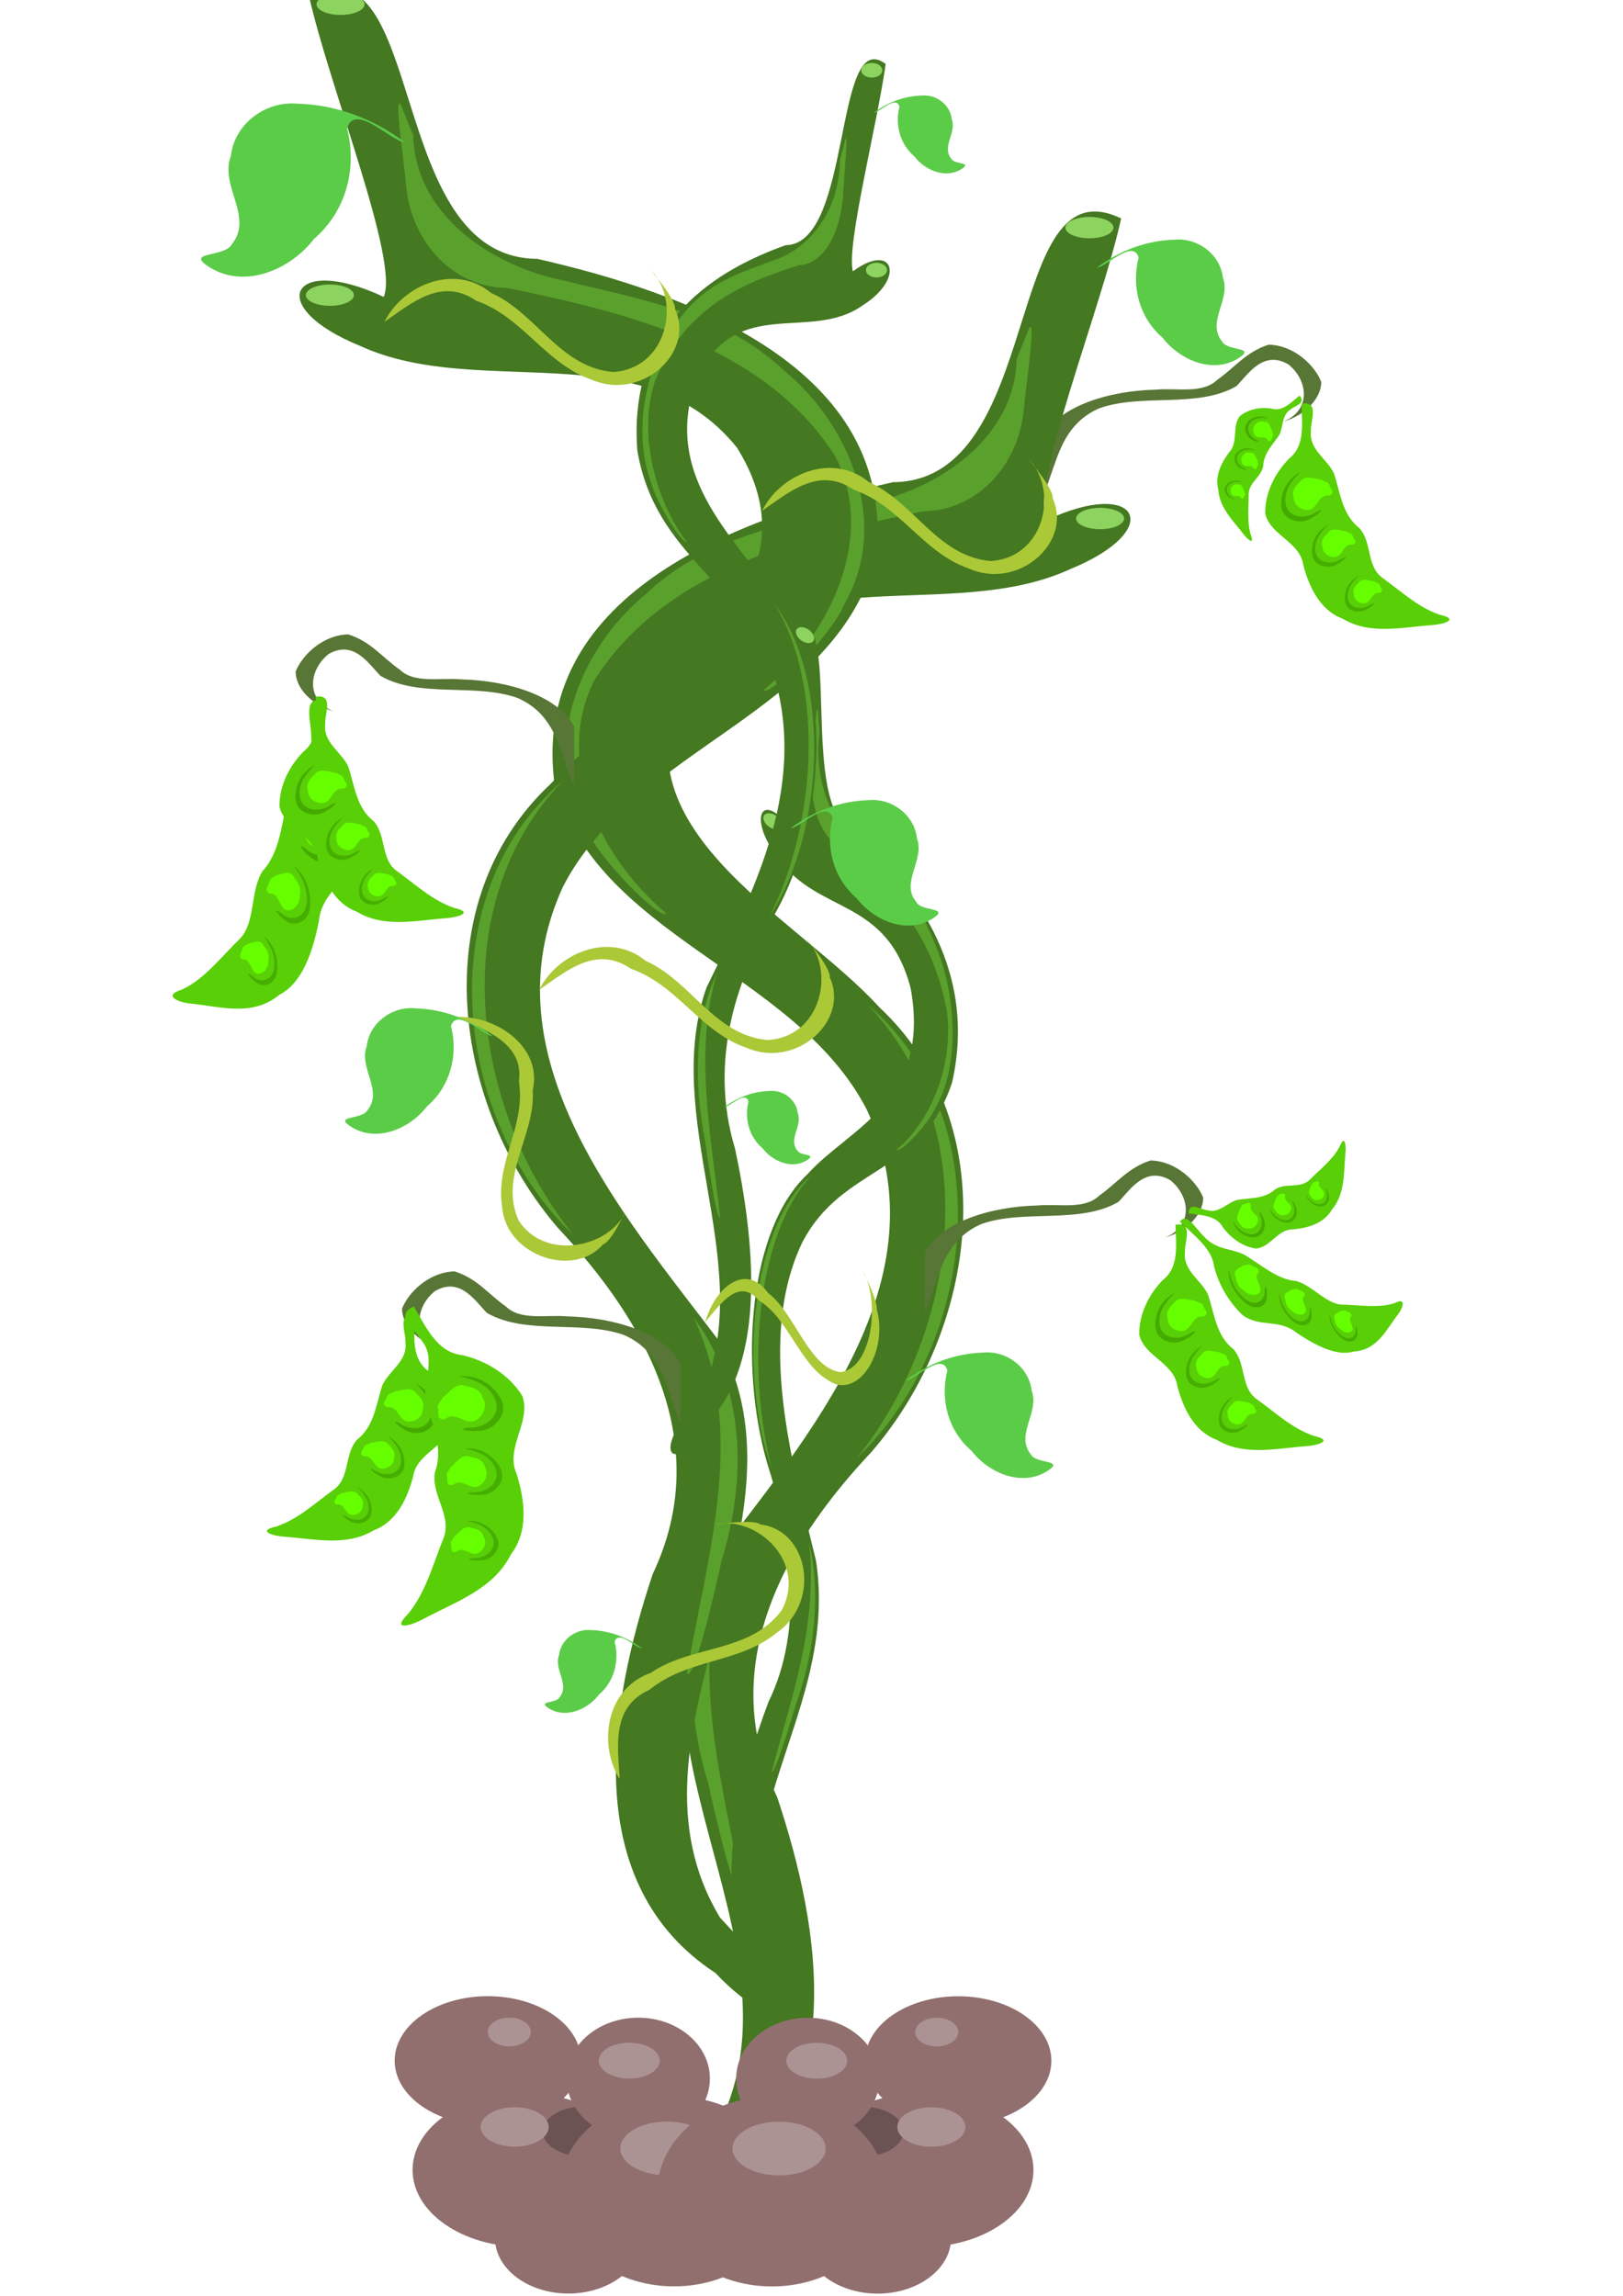 <?xml version="1.0" encoding="UTF-8" standalone="no"?>
<!-- Created with Inkscape (http://www.inkscape.org/) -->

<svg
   xmlns:dc="http://purl.org/dc/elements/1.1/"
   xmlns:cc="http://creativecommons.org/ns#"
   xmlns:rdf="http://www.w3.org/1999/02/22-rdf-syntax-ns#"
   xmlns:svg="http://www.w3.org/2000/svg"
   xmlns="http://www.w3.org/2000/svg"
   xmlns:sodipodi="http://sodipodi.sourceforge.net/DTD/sodipodi-0.dtd"
   xmlns:inkscape="http://www.inkscape.org/namespaces/inkscape"
   width="210mm"
   height="297mm"
   viewBox="0 0 210 297"
   version="1.1"
   id="svg21765"
   inkscape:version="0.92.2 (5c3e80d, 2017-08-06)"
   sodipodi:docname="f4.svg">
  <defs
     id="defs21759" />
  <sodipodi:namedview
     id="base"
     pagecolor="#ffffff"
     bordercolor="#666666"
     borderopacity="1.0"
     inkscape:pageopacity="0.0"
     inkscape:pageshadow="2"
     inkscape:zoom="0.49497475"
     inkscape:cx="493.75665"
     inkscape:cy="768.19666"
     inkscape:document-units="mm"
     inkscape:current-layer="layer1"
     showgrid="false"
     inkscape:window-width="1920"
     inkscape:window-height="1017"
     inkscape:window-x="-8"
     inkscape:window-y="97"
     inkscape:window-maximized="1" />
  <g
     inkscape:label="Vrstva 1"
     inkscape:groupmode="layer"
     id="layer1">
    <g
       id="g41921"
       transform="matrix(1.339,0,0,1.339,1389.552,-714.73)">
      <g
         id="g68242-5"
         transform="matrix(0.202,0,0,0.202,-1351.718,-27.671)">
        <path
           style="fill:#587635;fill-opacity:1;stroke:none"
           d="m 2053.112,3016.844 c 0,-9.497 0,-18.995 0,-28.492 7.937,-14.916 32.052,-21.995 53.856,-22.519 10.288,-0.958 22.596,2.155 29.662,-4.745 8.124,-5.604 13.636,-13.343 24.54,-16.785 12.362,0.309 22.12,10.061 25.166,17.803 0.01,7.875 -7.597,15.871 -18.172,19.057 13.712,-5.672 11.734,-19.975 2.449,-27.417 -12.103,-7.079 -19.378,4.843 -24.847,10.387 -18.592,10.811 -45.179,3.309 -65.638,10.603 -15.778,6.947 -19.197,20.753 -23.315,32.328 -1.104,3.281 -2.247,6.56 -3.701,9.779 z"
           id="path67050-3-4-8-9-6"
           inkscape:connector-curvature="0" />
        <g
           id="g66486-4-0-0-2-5"
           transform="matrix(3.281,0,0,3.281,-4581.418,1904.119)">
          <g
             id="g66308-9-9-5-4-9">
            <g
               id="g66209-3-3-6-1-0">
              <path
                 inkscape:connector-curvature="0"
                 id="path66151-9-0-9-4-7"
                 d="m 1973.568,578.908 c 16.177,-26.799 -14.768,-56.911 0.322,-84.303 13.97,-18.438 33.927,-41.268 22.594,-65.984 -10.417,-20.341 -39.691,-25.277 -45.632,-48.058 -3.182,-27.714 27.73,-38.535 49.391,-43.481 22.283,-0.12 15.935,-46.858 33.292,-38.445 -2.897,13.139 -13.2,38.625 -10.922,43.998 13.474,-6.353 17.595,1.383 3.444,7.139 -17.404,7.994 -41.356,-2.163 -54.974,14.87 -13.707,22.101 14.817,35.376 27.177,48.96 18.495,17.297 14.341,46.932 -1.112,64.824 -12.938,13.71 -22.747,31.448 -13.746,50.398 6.396,19.2 10.744,45.107 -9.166,58.148 -10.07,10.781 -19.029,7.499 -5.415,-3.15 l 2.418,-2.416 z"
                 style="fill:#447821;stroke:none" />
              <ellipse
                 transform="matrix(0.857,0,0,1,288.719,-1.167)"
                 id="path66156-8-2-9-9-8"
                 style="fill:#8dd35f;fill-opacity:1;stroke:none"
                 cx="2030.561"
                 cy="301.138"
                 rx="4.085"
                 ry="1.556" />
              <ellipse
                 transform="matrix(0.857,0,0,1,290.275,41.238)"
                 id="path66156-0-79-9-2-5-8"
                 style="fill:#8dd35f;fill-opacity:1;stroke:none"
                 cx="2030.561"
                 cy="301.138"
                 rx="4.085"
                 ry="1.556" />
              <path
                 inkscape:connector-curvature="0"
                 id="path66176-0-8-2-2-0"
                 d="m 2018.306,319.034 c -0.242,11.606 -11.293,18.973 -21.644,21.153 -11.383,2.765 -23.667,4.816 -32.49,13.249 -9.635,7.922 -15.427,22.398 -8.73,33.971 1.748,4.405 10.722,13.435 11.807,12.566 -9.469,-7.919 -16.584,-22.059 -10.51,-34.033 10.278,-16.185 30.308,-20.992 47.885,-24.607 8.482,-0.143 14.303,-7.404 14.778,-15.505 0.268,-2.889 1.797,-13.141 0.674,-11.132 -0.589,1.446 -1.136,2.91 -1.77,4.337 z"
                 style="fill:#5aa02c;fill-opacity:1;stroke:none" />
              <path
                 inkscape:connector-curvature="0"
                 id="path66187-8-1-3-7-3"
                 d="m 1996.521,413.18 c 19.578,16.716 16.029,49.462 -1.609,66.249 14.815,-18.339 19,-48.053 1.609,-66.249 z"
                 style="fill:#5aa02c;fill-opacity:1;stroke:none" />
              <path
                 inkscape:connector-curvature="0"
                 id="path66198-4-5-1-4-3"
                 d="m 1977.458,491.376 c -7.625,10.132 -7.768,23.73 -4.122,35.404 0.997,4.598 3.975,17.519 5.069,16.538 -2.876,-17.153 -8.907,-35.175 -0.947,-51.942 z"
                 style="fill:#5aa02c;fill-opacity:1;stroke:none" />
            </g>
            <g
               transform="matrix(-1,0,0,1,3948.632,-32.562)"
               id="g66209-2-80-4-4-8-4">
              <path
                 inkscape:connector-curvature="0"
                 id="path66151-4-3-4-7-9-3"
                 d="m 1973.568,578.908 c 16.177,-26.799 -14.768,-56.911 0.322,-84.303 13.97,-18.438 33.927,-41.268 22.594,-65.984 -10.417,-20.341 -39.691,-25.277 -45.632,-48.058 -3.182,-27.714 27.73,-38.535 49.391,-43.481 22.283,-0.12 15.935,-46.858 33.292,-38.445 -2.897,13.139 -13.2,38.625 -10.922,43.998 13.474,-6.353 17.595,1.383 3.444,7.139 -17.404,7.994 -41.356,-2.163 -54.974,14.87 -13.707,22.101 14.817,35.376 27.177,48.96 18.495,17.297 14.341,46.932 -1.112,64.824 -12.938,13.71 -22.747,31.448 -13.746,50.398 6.396,19.2 10.744,45.107 -9.166,58.148 -10.07,10.781 -19.029,7.499 -5.415,-3.15 l 2.418,-2.416 z"
                 style="fill:#447821;stroke:none" />
              <ellipse
                 transform="matrix(0.857,0,0,1,288.719,-1.167)"
                 id="path66156-7-8-2-1-1-4"
                 style="fill:#8dd35f;fill-opacity:1;stroke:none"
                 cx="2030.561"
                 cy="301.138"
                 rx="4.085"
                 ry="1.556" />
              <ellipse
                 transform="matrix(0.857,0,0,1,290.275,41.238)"
                 id="path66156-0-7-99-5-3-4-6"
                 style="fill:#8dd35f;fill-opacity:1;stroke:none"
                 cx="2030.561"
                 cy="301.138"
                 rx="4.085"
                 ry="1.556" />
              <path
                 inkscape:connector-curvature="0"
                 id="path66176-7-7-4-8-1-4"
                 d="m 2018.306,319.034 c -0.242,11.606 -11.293,18.973 -21.644,21.153 -11.383,2.765 -23.667,4.816 -32.49,13.249 -9.635,7.922 -15.427,22.398 -8.73,33.971 1.748,4.405 10.722,13.435 11.807,12.566 -9.469,-7.919 -16.584,-22.059 -10.51,-34.033 10.278,-16.185 30.308,-20.992 47.885,-24.607 8.482,-0.143 14.303,-7.404 14.778,-15.505 0.268,-2.889 1.797,-13.141 0.674,-11.132 -0.589,1.446 -1.136,2.91 -1.77,4.337 z"
                 style="fill:#5aa02c;fill-opacity:1;stroke:none" />
              <path
                 inkscape:connector-curvature="0"
                 id="path66187-6-01-8-7-1-2"
                 d="m 1996.521,413.18 c 19.578,16.716 16.029,49.462 -1.609,66.249 14.815,-18.339 19,-48.053 1.609,-66.249 z"
                 style="fill:#5aa02c;fill-opacity:1;stroke:none" />
              <path
                 inkscape:connector-curvature="0"
                 id="path66198-6-68-1-6-8-0"
                 d="m 1977.458,491.376 c -7.625,10.132 -7.768,23.73 -4.122,35.404 0.997,4.598 3.975,17.519 5.069,16.538 -2.876,-17.153 -8.907,-35.175 -0.947,-51.942 z"
                 style="fill:#5aa02c;fill-opacity:1;stroke:none" />
            </g>
            <g
               transform="matrix(-0.376,-0.168,-0.098,0.646,2779.71,506.45)"
               id="g66209-2-8-8-5-3-0-2">
              <path
                 inkscape:connector-curvature="0"
                 id="path66151-4-0-1-2-0-3-3"
                 d="m 1973.568,578.908 c 16.177,-26.799 -14.768,-56.911 0.322,-84.303 13.97,-18.438 33.927,-41.268 22.594,-65.984 -10.417,-20.341 -39.691,-25.277 -45.632,-48.058 -3.182,-27.714 27.73,-38.535 49.391,-43.481 22.283,-0.12 15.935,-46.858 33.292,-38.445 -2.897,13.139 -13.2,38.625 -10.922,43.998 13.474,-6.353 17.595,1.383 3.444,7.139 -17.404,7.994 -41.356,-2.163 -54.974,14.87 -13.707,22.101 14.817,35.376 27.177,48.96 18.495,17.297 14.341,46.932 -1.112,64.824 -12.938,13.71 -22.747,31.448 -13.746,50.398 6.396,19.2 10.744,45.107 -9.166,58.148 -10.07,10.781 -19.029,7.499 -5.415,-3.15 l 2.418,-2.416 z"
                 style="fill:#447821;stroke:none" />
              <ellipse
                 transform="matrix(0.857,0,0,1,288.719,-1.167)"
                 id="path66156-7-0-6-5-5-1-6"
                 style="fill:#8dd35f;fill-opacity:1;stroke:none"
                 cx="2030.561"
                 cy="301.138"
                 rx="4.085"
                 ry="1.556" />
              <ellipse
                 transform="matrix(0.857,0,0,1,290.275,41.238)"
                 id="path66156-0-7-0-6-5-0-6-6"
                 style="fill:#8dd35f;fill-opacity:1;stroke:none"
                 cx="2030.561"
                 cy="301.138"
                 rx="4.085"
                 ry="1.556" />
              <path
                 inkscape:connector-curvature="0"
                 id="path66176-7-8-7-8-5-0-3"
                 d="m 2018.306,319.034 c -0.242,11.606 -11.293,18.973 -21.644,21.153 -11.383,2.765 -23.667,4.816 -32.49,13.249 -9.635,7.922 -15.427,22.398 -8.73,33.971 1.748,4.405 10.722,13.435 11.807,12.566 -9.469,-7.919 -16.584,-22.059 -10.51,-34.033 10.278,-16.185 30.308,-20.992 47.885,-24.607 8.482,-0.143 14.303,-7.404 14.778,-15.505 0.268,-2.889 1.797,-13.141 0.674,-11.132 -0.589,1.446 -1.136,2.91 -1.77,4.337 z"
                 style="fill:#5aa02c;fill-opacity:1;stroke:none" />
              <path
                 inkscape:connector-curvature="0"
                 id="path66187-6-0-5-7-0-3-8"
                 d="m 1996.521,413.18 c 19.578,16.716 16.029,49.462 -1.609,66.249 14.815,-18.339 19,-48.053 1.609,-66.249 z"
                 style="fill:#5aa02c;fill-opacity:1;stroke:none" />
              <path
                 inkscape:connector-curvature="0"
                 id="path66198-6-6-5-0-5-3-1"
                 d="m 1977.458,491.376 c -7.625,10.132 -7.768,23.73 -4.122,35.404 0.997,4.598 3.975,17.519 5.069,16.538 -2.876,-17.153 -8.907,-35.175 -0.947,-51.942 z"
                 style="fill:#5aa02c;fill-opacity:1;stroke:none" />
            </g>
            <g
               transform="matrix(0.438,0,0,0.687,1108.515,70.956)"
               id="g66209-2-87-3-5-8-0-2">
              <path
                 inkscape:connector-curvature="0"
                 id="path66151-4-8-5-1-3-9-8"
                 d="m 1973.568,578.908 c 16.177,-26.799 -14.768,-56.911 0.322,-84.303 13.97,-18.438 33.927,-41.268 22.594,-65.984 -10.417,-20.341 -39.691,-25.277 -45.632,-48.058 -3.182,-27.714 27.73,-38.535 49.391,-43.481 22.283,-0.12 15.935,-46.858 33.292,-38.445 -2.897,13.139 -13.2,38.625 -10.922,43.998 13.474,-6.353 17.595,1.383 3.444,7.139 -17.404,7.994 -41.356,-2.163 -54.974,14.87 -13.707,22.101 14.817,35.376 27.177,48.96 18.495,17.297 14.341,46.932 -1.112,64.824 -12.938,13.71 -22.747,31.448 -13.746,50.398 6.396,19.2 10.744,45.107 -9.166,58.148 -10.07,10.781 -19.029,7.499 -5.415,-3.15 l 2.418,-2.416 z"
                 style="fill:#447821;stroke:none" />
              <ellipse
                 transform="matrix(0.857,0,0,1,288.719,-1.167)"
                 id="path66156-7-5-1-0-7-2-2"
                 style="fill:#8dd35f;fill-opacity:1;stroke:none"
                 cx="2030.561"
                 cy="301.138"
                 rx="4.085"
                 ry="1.556" />
              <ellipse
                 transform="matrix(0.857,0,0,1,290.275,41.238)"
                 id="path66156-0-7-9-7-0-2-9-7"
                 style="fill:#8dd35f;fill-opacity:1;stroke:none"
                 cx="2030.561"
                 cy="301.138"
                 rx="4.085"
                 ry="1.556" />
              <path
                 inkscape:connector-curvature="0"
                 id="path66176-7-2-4-4-4-7-3"
                 d="m 2018.306,319.034 c -0.242,11.606 -11.293,18.973 -21.644,21.153 -11.383,2.765 -23.667,4.816 -32.49,13.249 -9.635,7.922 -15.427,22.398 -8.73,33.971 1.748,4.405 10.722,13.435 11.807,12.566 -9.469,-7.919 -16.584,-22.059 -10.51,-34.033 10.278,-16.185 30.308,-20.992 47.885,-24.607 8.482,-0.143 14.303,-7.404 14.778,-15.505 0.268,-2.889 1.797,-13.141 0.674,-11.132 -0.589,1.446 -1.136,2.91 -1.77,4.337 z"
                 style="fill:#5aa02c;fill-opacity:1;stroke:none" />
              <path
                 inkscape:connector-curvature="0"
                 id="path66187-6-8-4-9-4-0-4"
                 d="m 1996.521,413.18 c 19.578,16.716 16.029,49.462 -1.609,66.249 14.815,-18.339 19,-48.053 1.609,-66.249 z"
                 style="fill:#5aa02c;fill-opacity:1;stroke:none" />
              <path
                 inkscape:connector-curvature="0"
                 id="path66198-6-0-9-5-8-1-4"
                 d="m 1977.458,491.376 c -7.625,10.132 -7.768,23.73 -4.122,35.404 0.997,4.598 3.975,17.519 5.069,16.538 -2.876,-17.153 -8.907,-35.175 -0.947,-51.942 z"
                 style="fill:#5aa02c;fill-opacity:1;stroke:none" />
            </g>
          </g>
          <path
             inkscape:connector-curvature="0"
             id="path66338-4-7-8-6-9"
             d="m 2029.977,305.817 c 3.298,-2.49 7.235,-3.98 11.361,-4.084 3.355,-0.317 6.652,2.129 7.033,5.539 1.202,3.191 -2.452,6.407 -0.103,9.325 0.797,1.449 5.271,0.679 2.16,2.537 -3.697,2.161 -8.429,0.063 -10.847,-3.108 -3.379,-2.897 -4.59,-7.427 -3.496,-11.701 -0.843,-2.751 -4.628,1.354 -6.108,1.492 z"
             style="fill:#5bcc48;fill-opacity:1;stroke:none" />
          <path
             inkscape:connector-curvature="0"
             id="path66338-9-4-1-6-4-9"
             d="m 1997.423,283.252 c 2.047,-1.545 4.491,-2.47 7.051,-2.535 2.082,-0.197 4.129,1.321 4.365,3.438 0.746,1.981 -1.522,3.977 -0.064,5.788 0.495,0.899 3.272,0.421 1.341,1.575 -2.295,1.341 -5.232,0.039 -6.733,-1.929 -2.098,-1.798 -2.849,-4.61 -2.17,-7.263 -0.523,-1.708 -2.872,0.841 -3.791,0.926 z"
             style="fill:#5bcc48;fill-opacity:1;stroke:none" />
          <path
             inkscape:connector-curvature="0"
             id="path66338-1-0-4-3-8-4"
             d="m 1929.094,287.539 c -4.548,-3.434 -9.98,-5.49 -15.67,-5.633 -4.628,-0.438 -9.175,2.936 -9.701,7.64 -1.657,4.402 3.382,8.838 0.143,12.861 -1.1,1.999 -7.27,0.936 -2.979,3.5 5.099,2.98 11.626,0.087 14.962,-4.287 4.661,-3.996 6.332,-10.245 4.822,-16.139 1.163,-3.795 6.383,1.868 8.425,2.058 z"
             style="fill:#5bcc48;fill-opacity:1;stroke:none" />
          <path
             inkscape:connector-curvature="0"
             id="path66338-0-4-0-4-8-1"
             d="m 1985.363,387.517 c 3.298,-2.49 7.235,-3.98 11.361,-4.084 3.355,-0.317 6.652,2.129 7.033,5.539 1.202,3.191 -2.452,6.407 -0.103,9.325 0.797,1.449 5.271,0.679 2.16,2.537 -3.697,2.161 -8.429,0.063 -10.847,-3.108 -3.379,-2.897 -4.59,-7.427 -3.496,-11.701 -0.843,-2.751 -4.628,1.354 -6.108,1.492 z"
             style="fill:#5bcc48;fill-opacity:1;stroke:none" />
          <path
             inkscape:connector-curvature="0"
             id="path66338-7-2-4-6-0-8"
             d="m 1941.932,417.861 c -3.298,-2.49 -7.235,-3.98 -11.361,-4.084 -3.355,-0.317 -6.652,2.129 -7.033,5.539 -1.202,3.191 2.452,6.407 0.103,9.325 -0.797,1.449 -5.271,0.679 -2.16,2.537 3.697,2.161 8.429,0.063 10.847,-3.108 3.379,-2.897 4.59,-7.427 3.496,-11.701 0.843,-2.751 4.628,1.354 6.108,1.492 z"
             style="fill:#5bcc48;fill-opacity:1;stroke:none" />
          <path
             inkscape:connector-curvature="0"
             id="path66338-8-5-8-2-7-2"
             d="m 2002.091,468.047 c 3.298,-2.49 7.235,-3.98 11.361,-4.084 3.355,-0.317 6.652,2.129 7.033,5.539 1.202,3.191 -2.452,6.407 -0.103,9.325 0.797,1.449 5.271,0.679 2.16,2.537 -3.697,2.161 -8.429,0.063 -10.847,-3.108 -3.379,-2.897 -4.59,-7.427 -3.496,-11.701 -0.843,-2.751 -4.628,1.354 -6.108,1.492 z"
             style="fill:#5bcc48;fill-opacity:1;stroke:none" />
          <path
             inkscape:connector-curvature="0"
             id="path66338-73-5-2-9-3-2"
             d="m 1975.637,428.213 c 1.928,-1.455 4.229,-2.327 6.641,-2.387 1.961,-0.185 3.889,1.244 4.111,3.238 0.702,1.866 -1.433,3.745 -0.061,5.451 0.466,0.847 3.081,0.397 1.263,1.483 -2.161,1.263 -4.927,0.037 -6.341,-1.817 -1.975,-1.693 -2.683,-4.342 -2.043,-6.84 -0.493,-1.608 -2.705,0.792 -3.57,0.872 z"
             style="fill:#5bcc48;fill-opacity:1;stroke:none" />
          <path
             inkscape:connector-curvature="0"
             id="path66338-6-2-4-0-2-8"
             d="m 1963.718,507.109 c -2.177,-1.643 -4.776,-2.627 -7.499,-2.696 -2.215,-0.209 -4.391,1.405 -4.643,3.656 -0.793,2.107 1.618,4.229 0.068,6.155 -0.526,0.956 -3.479,0.448 -1.426,1.675 2.44,1.426 5.564,0.042 7.16,-2.051 2.231,-1.912 3.03,-4.903 2.308,-7.724 0.557,-1.816 3.055,0.894 4.032,0.985 z"
             style="fill:#5bcc48;fill-opacity:1;stroke:none" />
          <path
             inkscape:connector-curvature="0"
             id="path66425-8-0-7-6-8"
             d="m 1981.186,341.259 c 2.544,-5.209 10.1,-8.663 15.541,-4.215 6.638,2.938 9.993,10.861 17.799,11.533 7.508,-0.482 9.718,-9.378 6.126,-14.176 -2.244,-2.485 3.134,3.383 2.895,5.023 2.938,6.339 -4.91,13.439 -12.194,10.259 -6.793,-2.378 -9.917,-9.083 -16.823,-11.512 -5.077,-3.479 -9.459,0.411 -13.345,3.089 z"
             style="fill:#abc837;stroke:none" />
          <path
             inkscape:connector-curvature="0"
             id="path66425-5-3-7-0-7-7"
             d="m 1948.685,411.085 c 2.544,-5.209 10.1,-8.663 15.541,-4.215 6.638,2.938 9.993,10.861 17.799,11.533 7.508,-0.482 9.718,-9.378 6.126,-14.176 -2.244,-2.485 3.134,3.383 2.895,5.023 2.938,6.339 -4.91,13.439 -12.194,10.259 -6.793,-2.378 -9.917,-9.083 -16.823,-11.512 -5.077,-3.479 -9.459,0.411 -13.345,3.089 z"
             style="fill:#abc837;stroke:none" />
          <path
             inkscape:connector-curvature="0"
             id="path66425-9-1-8-6-2-2"
             d="m 1926.128,313.703 c 2.544,-5.209 10.1,-8.663 15.541,-4.215 6.638,2.938 9.993,10.861 17.799,11.533 7.508,-0.482 9.718,-9.378 6.126,-14.176 -2.244,-2.485 3.134,3.383 2.895,5.023 2.938,6.339 -4.91,13.439 -12.194,10.259 -6.793,-2.378 -9.917,-9.083 -16.823,-11.512 -5.077,-3.479 -9.459,0.411 -13.345,3.089 z"
             style="fill:#abc837;stroke:none" />
          <path
             inkscape:connector-curvature="0"
             id="path66425-7-9-4-7-5-1"
             d="m 1972.893,459.5 c 1.502,-5.209 5.964,-8.663 9.177,-4.215 3.92,2.938 5.901,10.861 10.511,11.533 4.434,-0.482 5.739,-9.378 3.618,-14.176 -1.325,-2.485 1.851,3.383 1.71,5.023 1.735,6.339 -2.899,13.439 -7.201,10.259 -4.011,-2.378 -5.856,-9.083 -9.934,-11.512 -2.998,-3.479 -5.585,0.411 -7.88,3.089 z"
             style="fill:#abc837;stroke:none" />
          <path
             inkscape:connector-curvature="0"
             id="path66425-4-2-1-3-1-1"
             d="m 1936.831,415.038 c 5.795,-0.132 12.345,4.479 10.909,10.685 0.455,6.536 -5.027,12.52 -2.021,19.048 3.891,5.81 12.803,3.876 15.404,-0.996 1.17,-2.831 -1.556,3.917 -3.121,4.408 -4.268,4.99 -14.188,1.663 -14.728,-5.491 -1.024,-6.427 3.484,-11.719 2.453,-18.258 0.745,-5.512 -4.728,-7.4 -8.897,-9.397 z"
             style="fill:#abc837;stroke:none" />
          <path
             inkscape:connector-curvature="0"
             id="path66425-93-3-3-1-8-8"
             d="m 1960.423,526.122 c -3.117,-4.888 -2.121,-13.136 4.512,-15.457 5.97,-4.13 14.479,-2.858 19.125,-9.167 3.506,-6.657 -2.93,-13.183 -8.897,-12.623 -3.291,0.618 4.521,-0.909 5.796,0.151 6.941,0.8 8.903,11.2 2.39,15.756 -5.573,4.555 -12.923,3.721 -18.598,8.345 -5.617,2.516 -4.584,8.284 -4.328,12.996 z"
             style="fill:#abc837;stroke:none" />
        </g>
        <path
           style="fill:#587635;fill-opacity:1;stroke:none"
           d="m 1996.637,3407.036 c 0,-9.497 0,-18.995 0,-28.492 7.937,-14.916 32.052,-21.995 53.856,-22.519 10.288,-0.958 22.596,2.155 29.662,-4.745 8.124,-5.604 13.636,-13.343 24.54,-16.785 12.362,0.309 22.12,10.061 25.166,17.803 0.01,7.875 -7.597,15.871 -18.172,19.057 13.712,-5.672 11.734,-19.975 2.449,-27.417 -12.103,-7.079 -19.378,4.843 -24.847,10.387 -18.592,10.811 -45.179,3.309 -65.638,10.603 -15.778,6.947 -19.197,20.753 -23.315,32.328 -1.104,3.281 -2.247,6.56 -3.701,9.779 z"
           id="path67050-3-4-6-2-5"
           inkscape:connector-curvature="0" />
        <path
           style="fill:#587635;fill-opacity:1;stroke:none"
           d="m 1879.827,3460.088 c 0,-9.497 0,-18.995 0,-28.492 -7.937,-14.916 -32.052,-21.995 -53.856,-22.519 -10.288,-0.958 -22.596,2.155 -29.662,-4.745 -8.124,-5.604 -13.636,-13.343 -24.54,-16.785 -12.362,0.309 -22.12,10.061 -25.166,17.803 -0.01,7.875 7.597,15.871 18.172,19.057 -13.712,-5.672 -11.734,-19.975 -2.449,-27.417 12.103,-7.079 19.378,4.843 24.847,10.387 18.592,10.811 45.179,3.309 65.638,10.603 15.778,6.947 19.197,20.753 23.315,32.328 1.104,3.281 2.247,6.56 3.701,9.779 z"
           id="path67050-3-4-0-8-3"
           inkscape:connector-curvature="0" />
        <path
           style="fill:#587635;fill-opacity:1;stroke:none"
           d="m 1828.931,3155.411 c 0,-9.497 0,-18.995 0,-28.492 -7.937,-14.916 -32.052,-21.995 -53.856,-22.519 -10.288,-0.958 -22.596,2.155 -29.662,-4.745 -8.124,-5.604 -13.636,-13.343 -24.54,-16.785 -12.362,0.309 -22.12,10.061 -25.166,17.803 -0.01,7.875 7.597,15.871 18.173,19.057 -13.712,-5.672 -11.734,-19.975 -2.449,-27.417 12.103,-7.079 19.377,4.843 24.847,10.387 18.592,10.811 45.179,3.309 65.638,10.603 15.778,6.947 19.197,20.753 23.315,32.328 1.104,3.281 2.248,6.56 3.701,9.779 z"
           id="path67050-3-4-9-1"
           inkscape:connector-curvature="0" />
        <g
           id="g67920-0-09"
           transform="matrix(0.31,0,0,0.31,2524.017,2959.824)">
          <path
             inkscape:connector-curvature="0"
             id="path67866-7-7"
             d="m -1119.782,40.861 c 0.351,28.775 6.625,64.467 -19.02,84.756 -22.117,22.335 -37.555,53.318 -36.965,85.01 7.814,33.688 53.806,43.215 58.823,79.496 8.982,33.703 25.695,69.724 60.778,82.575 41.881,25.457 91.715,13.179 137.408,9.93 17.733,-1.125 44.067,-8.837 12.596,-15.858 -34.638,-11.746 -61.043,-37.481 -90.277,-58.186 -23.119,-18.916 -14.537,-53.546 -33.841,-75.467 -27.093,-21.099 -29.436,-54.47 -39.343,-84.377 -10.662,-22.833 -38.941,-37.028 -35.651,-65.545 -1.121,-15.057 14.158,-46.711 -14.508,-42.334 z"
             style="fill:#58cf06;fill-opacity:1;stroke:none" />
          <path
             inkscape:connector-curvature="0"
             id="path67871-4-62"
             d="m -1120.992,146.141 c -18.877,9.835 -31.086,29.422 -29.835,50.916 -0.089,23.801 30.36,32.475 47.459,19.711 6.06,-2.069 23.575,-17.534 6.665,-8.84 -16.255,11.739 -44.399,10.418 -47.855,-13.564 -2.551,-19.524 10.217,-35.639 23.566,-48.222 z"
             style="fill:#44aa00;fill-opacity:1;stroke:none" />
          <path
             inkscape:connector-curvature="0"
             id="path67873-0-79"
             d="m -1089.529,158.243 c -10.597,-1.428 -25.417,-8.043 -32.645,3.515 -6.947,6.059 -13.252,14.023 -9.804,23.731 -0.263,12.111 12.175,20.766 23.518,19.35 13.16,-2.069 14.035,-20.818 27.549,-22.128 7.558,0.805 11.929,-4.976 6.685,-10.805 -2.37,-3.353 -2.656,-8.886 -7.135,-10.034 -2.723,-1.21 -5.446,-2.42 -8.168,-3.63 z"
             style="fill:#66ff00;fill-opacity:1;stroke:none" />
          <path
             inkscape:connector-curvature="0"
             id="path67871-9-9-451"
             d="m -1078.29,227.615 c -16.021,8.347 -26.383,24.97 -25.321,43.213 -0.076,20.2 25.767,27.562 40.279,16.729 5.143,-1.756 20.009,-14.881 5.656,-7.503 -13.796,9.963 -37.682,8.842 -40.615,-11.512 -2.165,-16.57 8.671,-30.247 20.001,-40.927 z"
             style="fill:#46ae00;fill-opacity:1;stroke:none" />
          <path
             inkscape:connector-curvature="0"
             id="path67873-7-1-1"
             d="m -1051.587,237.886 c -8.994,-1.212 -21.572,-6.826 -27.706,2.983 -5.896,5.142 -11.247,11.902 -8.32,20.141 -0.223,10.279 10.333,17.624 19.96,16.422 11.169,-1.756 11.912,-17.669 23.381,-18.78 6.415,0.683 10.124,-4.223 5.674,-9.17 -2.011,-2.846 -2.255,-7.542 -6.055,-8.516 -2.311,-1.027 -4.622,-2.054 -6.933,-3.081 z"
             style="fill:#66ff00;fill-opacity:1;stroke:none" />
          <path
             inkscape:connector-curvature="0"
             id="path67871-2-3-05"
             d="m -1031.147,306.213 c -13.736,7.157 -22.621,21.409 -21.71,37.05 -0.065,17.32 22.092,23.632 34.535,14.343 4.41,-1.505 17.155,-12.759 4.85,-6.433 -11.828,8.542 -32.308,7.581 -34.823,-9.87 -1.857,-14.207 7.434,-25.934 17.149,-35.09 z"
             style="fill:#46ae00;fill-opacity:1;stroke:none" />
          <path
             inkscape:connector-curvature="0"
             id="path67873-8-0-6"
             d="m -1008.252,315.018 c -7.711,-1.039 -18.496,-5.853 -23.755,2.558 -5.055,4.409 -9.643,10.204 -7.134,17.269 -0.191,8.813 8.86,15.111 17.113,14.08 9.576,-1.506 10.213,-15.149 20.047,-16.102 5.5,0.586 8.681,-3.621 4.864,-7.862 -1.725,-2.44 -1.933,-6.466 -5.192,-7.301 -1.981,-0.881 -3.962,-1.761 -5.944,-2.642 z"
             style="fill:#66ff00;fill-opacity:1;stroke:none" />
        </g>
        <g
           id="g67920-0-0-1"
           transform="matrix(0.098,0.148,-0.136,0.107,2291.24,3130)">
          <path
             inkscape:connector-curvature="0"
             id="path67866-7-5-7"
             d="m -1119.782,40.861 c 0.351,28.775 6.625,64.467 -19.02,84.756 -22.117,22.335 -37.555,53.318 -36.965,85.01 7.814,33.688 53.806,43.215 58.823,79.496 8.982,33.703 25.695,69.724 60.778,82.575 41.881,25.457 91.715,13.179 137.408,9.93 17.733,-1.125 44.067,-8.837 12.596,-15.858 -34.638,-11.746 -61.043,-37.481 -90.277,-58.186 -23.119,-18.916 -14.537,-53.546 -33.841,-75.467 -27.093,-21.099 -29.436,-54.47 -39.343,-84.377 -10.662,-22.833 -38.941,-37.028 -35.651,-65.545 -1.121,-15.057 14.158,-46.711 -14.508,-42.334 z"
             style="fill:#58cf06;fill-opacity:1;stroke:none" />
          <path
             inkscape:connector-curvature="0"
             id="path67871-4-6-2"
             d="m -1120.992,146.141 c -18.877,9.835 -31.086,29.422 -29.835,50.916 -0.089,23.801 30.36,32.475 47.459,19.711 6.06,-2.069 23.575,-17.534 6.665,-8.84 -16.255,11.739 -44.399,10.418 -47.855,-13.564 -2.551,-19.524 10.217,-35.639 23.566,-48.222 z"
             style="fill:#44aa00;fill-opacity:1;stroke:none" />
          <path
             inkscape:connector-curvature="0"
             id="path67873-0-2-3"
             d="m -1089.529,158.243 c -10.597,-1.428 -25.417,-8.043 -32.645,3.515 -6.947,6.059 -13.252,14.023 -9.804,23.731 -0.263,12.111 12.175,20.766 23.518,19.35 13.16,-2.069 14.035,-20.818 27.549,-22.128 7.558,0.805 11.929,-4.976 6.685,-10.805 -2.37,-3.353 -2.656,-8.886 -7.135,-10.034 -2.723,-1.21 -5.446,-2.42 -8.168,-3.63 z"
             style="fill:#66ff00;fill-opacity:1;stroke:none" />
          <path
             inkscape:connector-curvature="0"
             id="path67871-9-9-2-5"
             d="m -1078.29,227.615 c -16.021,8.347 -26.383,24.97 -25.321,43.213 -0.076,20.2 25.767,27.562 40.279,16.729 5.143,-1.756 20.009,-14.881 5.656,-7.503 -13.796,9.963 -37.682,8.842 -40.615,-11.512 -2.165,-16.57 8.671,-30.247 20.001,-40.927 z"
             style="fill:#46ae00;fill-opacity:1;stroke:none" />
          <path
             inkscape:connector-curvature="0"
             id="path67873-7-1-6-4"
             d="m -1051.587,237.886 c -8.994,-1.212 -21.572,-6.826 -27.706,2.983 -5.896,5.142 -11.247,11.902 -8.32,20.141 -0.223,10.279 10.333,17.624 19.96,16.422 11.169,-1.756 11.912,-17.669 23.381,-18.78 6.415,0.683 10.124,-4.223 5.674,-9.17 -2.011,-2.846 -2.255,-7.542 -6.055,-8.516 -2.311,-1.027 -4.622,-2.054 -6.933,-3.081 z"
             style="fill:#66ff00;fill-opacity:1;stroke:none" />
          <path
             inkscape:connector-curvature="0"
             id="path67871-2-3-2-7"
             d="m -1031.147,306.213 c -13.736,7.157 -22.621,21.409 -21.71,37.05 -0.065,17.32 22.092,23.632 34.535,14.343 4.41,-1.505 17.155,-12.759 4.85,-6.433 -11.828,8.542 -32.308,7.581 -34.823,-9.87 -1.857,-14.207 7.434,-25.934 17.149,-35.09 z"
             style="fill:#46ae00;fill-opacity:1;stroke:none" />
          <path
             inkscape:connector-curvature="0"
             id="path67873-8-0-2-4"
             d="m -1008.252,315.018 c -7.711,-1.039 -18.496,-5.853 -23.755,2.558 -5.055,4.409 -9.643,10.204 -7.134,17.269 -0.191,8.813 8.86,15.111 17.113,14.08 9.576,-1.506 10.213,-15.149 20.047,-16.102 5.5,0.586 8.681,-3.621 4.864,-7.862 -1.725,-2.44 -1.933,-6.466 -5.192,-7.301 -1.981,-0.881 -3.962,-1.761 -5.944,-2.642 z"
             style="fill:#66ff00;fill-opacity:1;stroke:none" />
        </g>
        <g
           id="g67920-0-05-2"
           transform="matrix(0.31,0,0,0.31,2463.763,3352.552)">
          <path
             inkscape:connector-curvature="0"
             id="path67866-7-0-4"
             d="m -1119.782,40.861 c 0.351,28.775 6.625,64.467 -19.02,84.756 -22.117,22.335 -37.555,53.318 -36.965,85.01 7.814,33.688 53.806,43.215 58.823,79.496 8.982,33.703 25.695,69.724 60.778,82.575 41.881,25.457 91.715,13.179 137.408,9.93 17.733,-1.125 44.067,-8.837 12.596,-15.858 -34.638,-11.746 -61.043,-37.481 -90.277,-58.186 -23.119,-18.916 -14.537,-53.546 -33.841,-75.467 -27.093,-21.099 -29.436,-54.47 -39.343,-84.377 -10.662,-22.833 -38.941,-37.028 -35.651,-65.545 -1.121,-15.057 14.158,-46.711 -14.508,-42.334 z"
             style="fill:#58cf06;fill-opacity:1;stroke:none" />
          <path
             inkscape:connector-curvature="0"
             id="path67871-4-4-6"
             d="m -1120.992,146.141 c -18.877,9.835 -31.086,29.422 -29.835,50.916 -0.089,23.801 30.36,32.475 47.459,19.711 6.06,-2.069 23.575,-17.534 6.665,-8.84 -16.255,11.739 -44.399,10.418 -47.855,-13.564 -2.551,-19.524 10.217,-35.639 23.566,-48.222 z"
             style="fill:#44aa00;fill-opacity:1;stroke:none" />
          <path
             inkscape:connector-curvature="0"
             id="path67873-0-22-6"
             d="m -1089.529,158.243 c -10.597,-1.428 -25.417,-8.043 -32.645,3.515 -6.947,6.059 -13.252,14.023 -9.804,23.731 -0.263,12.111 12.175,20.766 23.518,19.35 13.16,-2.069 14.035,-20.818 27.549,-22.128 7.558,0.805 11.929,-4.976 6.685,-10.805 -2.37,-3.353 -2.656,-8.886 -7.135,-10.034 -2.723,-1.21 -5.446,-2.42 -8.168,-3.63 z"
             style="fill:#66ff00;fill-opacity:1;stroke:none" />
          <path
             inkscape:connector-curvature="0"
             id="path67871-9-9-4-7"
             d="m -1078.29,227.615 c -16.021,8.347 -26.383,24.97 -25.321,43.213 -0.076,20.2 25.767,27.562 40.279,16.729 5.143,-1.756 20.009,-14.881 5.656,-7.503 -13.796,9.963 -37.682,8.842 -40.615,-11.512 -2.165,-16.57 8.671,-30.247 20.001,-40.927 z"
             style="fill:#46ae00;fill-opacity:1;stroke:none" />
          <path
             inkscape:connector-curvature="0"
             id="path67873-7-1-0-7"
             d="m -1051.587,237.886 c -8.994,-1.212 -21.572,-6.826 -27.706,2.983 -5.896,5.142 -11.247,11.902 -8.32,20.141 -0.223,10.279 10.333,17.624 19.96,16.422 11.169,-1.756 11.912,-17.669 23.381,-18.78 6.415,0.683 10.124,-4.223 5.674,-9.17 -2.011,-2.846 -2.255,-7.542 -6.055,-8.516 -2.311,-1.027 -4.622,-2.054 -6.933,-3.081 z"
             style="fill:#66ff00;fill-opacity:1;stroke:none" />
          <path
             inkscape:connector-curvature="0"
             id="path67871-2-3-3-3"
             d="m -1031.147,306.213 c -13.736,7.157 -22.621,21.409 -21.71,37.05 -0.065,17.32 22.092,23.632 34.535,14.343 4.41,-1.505 17.155,-12.759 4.85,-6.433 -11.828,8.542 -32.308,7.581 -34.823,-9.87 -1.857,-14.207 7.434,-25.934 17.149,-35.09 z"
             style="fill:#46ae00;fill-opacity:1;stroke:none" />
          <path
             inkscape:connector-curvature="0"
             id="path67873-8-0-3-2"
             d="m -1008.252,315.018 c -7.711,-1.039 -18.496,-5.853 -23.755,2.558 -5.055,4.409 -9.643,10.204 -7.134,17.269 -0.191,8.813 8.86,15.111 17.113,14.08 9.576,-1.506 10.213,-15.149 20.047,-16.102 5.5,0.586 8.681,-3.621 4.864,-7.862 -1.725,-2.44 -1.933,-6.466 -5.192,-7.301 -1.981,-0.881 -3.962,-1.761 -5.944,-2.642 z"
             style="fill:#66ff00;fill-opacity:1;stroke:none" />
        </g>
        <g
           id="g67920-0-4-0"
           transform="matrix(0.14,-0.146,0.223,0.215,2266.421,3191.579)">
          <path
             inkscape:connector-curvature="0"
             id="path67866-7-4-3"
             d="m -1119.782,40.861 c 0.351,28.775 6.625,64.467 -19.02,84.756 -22.117,22.335 -37.555,53.318 -36.965,85.01 7.814,33.688 53.806,43.215 58.823,79.496 8.982,33.703 25.695,69.724 60.778,82.575 41.881,25.457 91.715,13.179 137.408,9.93 17.733,-1.125 44.067,-8.837 12.596,-15.858 -34.638,-11.746 -61.043,-37.481 -90.277,-58.186 -23.119,-18.916 -14.537,-53.546 -33.841,-75.467 -27.093,-21.099 -29.436,-54.47 -39.343,-84.377 -10.662,-22.833 -38.941,-37.028 -35.651,-65.545 -1.121,-15.057 14.158,-46.711 -14.508,-42.334 z"
             style="fill:#58cf06;fill-opacity:1;stroke:none" />
          <path
             inkscape:connector-curvature="0"
             id="path67871-4-0-1"
             d="m -1120.992,146.141 c -18.877,9.835 -31.086,29.422 -29.835,50.916 -0.089,23.801 30.36,32.475 47.459,19.711 6.06,-2.069 23.575,-17.534 6.665,-8.84 -16.255,11.739 -44.399,10.418 -47.855,-13.564 -2.551,-19.524 10.217,-35.639 23.566,-48.222 z"
             style="fill:#44aa00;fill-opacity:1;stroke:none" />
          <path
             inkscape:connector-curvature="0"
             id="path67873-0-6-7"
             d="m -1089.529,158.243 c -10.597,-1.428 -25.417,-8.043 -32.645,3.515 -6.947,6.059 -13.252,14.023 -9.804,23.731 -0.263,12.111 12.175,20.766 23.518,19.35 13.16,-2.069 14.035,-20.818 27.549,-22.128 7.558,0.805 11.929,-4.976 6.685,-10.805 -2.37,-3.353 -2.656,-8.886 -7.135,-10.034 -2.723,-1.21 -5.446,-2.42 -8.168,-3.63 z"
             style="fill:#66ff00;fill-opacity:1;stroke:none" />
          <path
             inkscape:connector-curvature="0"
             id="path67871-9-9-43-2"
             d="m -1078.29,227.615 c -16.021,8.347 -26.383,24.97 -25.321,43.213 -0.076,20.2 25.767,27.562 40.279,16.729 5.143,-1.756 20.009,-14.881 5.656,-7.503 -13.796,9.963 -37.682,8.842 -40.615,-11.512 -2.165,-16.57 8.671,-30.247 20.001,-40.927 z"
             style="fill:#46ae00;fill-opacity:1;stroke:none" />
          <path
             inkscape:connector-curvature="0"
             id="path67873-7-1-5-4"
             d="m -1051.587,237.886 c -8.994,-1.212 -21.572,-6.826 -27.706,2.983 -5.896,5.142 -11.247,11.902 -8.32,20.141 -0.223,10.279 10.333,17.624 19.96,16.422 11.169,-1.756 11.912,-17.669 23.381,-18.78 6.415,0.683 10.124,-4.223 5.674,-9.17 -2.011,-2.846 -2.255,-7.542 -6.055,-8.516 -2.311,-1.027 -4.622,-2.054 -6.933,-3.081 z"
             style="fill:#66ff00;fill-opacity:1;stroke:none" />
          <path
             inkscape:connector-curvature="0"
             id="path67871-2-3-0-4"
             d="m -1031.147,306.213 c -13.736,7.157 -22.621,21.409 -21.71,37.05 -0.065,17.32 22.092,23.632 34.535,14.343 4.41,-1.505 17.155,-12.759 4.85,-6.433 -11.828,8.542 -32.308,7.581 -34.823,-9.87 -1.857,-14.207 7.434,-25.934 17.149,-35.09 z"
             style="fill:#46ae00;fill-opacity:1;stroke:none" />
          <path
             inkscape:connector-curvature="0"
             id="path67873-8-0-5-1"
             d="m -1008.252,315.018 c -7.711,-1.039 -18.496,-5.853 -23.755,2.558 -5.055,4.409 -9.643,10.204 -7.134,17.269 -0.191,8.813 8.86,15.111 17.113,14.08 9.576,-1.506 10.213,-15.149 20.047,-16.102 5.5,0.586 8.681,-3.621 4.864,-7.862 -1.725,-2.44 -1.933,-6.466 -5.192,-7.301 -1.981,-0.881 -3.962,-1.761 -5.944,-2.642 z"
             style="fill:#66ff00;fill-opacity:1;stroke:none" />
        </g>
        <g
           id="g67920-0-7-8"
           transform="matrix(0.033,-0.2,0.2,0.033,2151.706,3134.503)">
          <path
             inkscape:connector-curvature="0"
             id="path67866-7-1-2"
             d="m -1119.782,40.861 c 0.351,28.775 6.625,64.467 -19.02,84.756 -22.117,22.335 -37.555,53.318 -36.965,85.01 7.814,33.688 53.806,43.215 58.823,79.496 8.982,33.703 25.695,69.724 60.778,82.575 41.881,25.457 91.715,13.179 137.408,9.93 17.733,-1.125 44.067,-8.837 12.596,-15.858 -34.638,-11.746 -61.043,-37.481 -90.277,-58.186 -23.119,-18.916 -14.537,-53.546 -33.841,-75.467 -27.093,-21.099 -29.436,-54.47 -39.343,-84.377 -10.662,-22.833 -38.941,-37.028 -35.651,-65.545 -1.121,-15.057 14.158,-46.711 -14.508,-42.334 z"
             style="fill:#58cf06;fill-opacity:1;stroke:none" />
          <path
             inkscape:connector-curvature="0"
             id="path67871-4-8-3"
             d="m -1120.992,146.141 c -18.877,9.835 -31.086,29.422 -29.835,50.916 -0.089,23.801 30.36,32.475 47.459,19.711 6.06,-2.069 23.575,-17.534 6.665,-8.84 -16.255,11.739 -44.399,10.418 -47.855,-13.564 -2.551,-19.524 10.217,-35.639 23.566,-48.222 z"
             style="fill:#44aa00;fill-opacity:1;stroke:none" />
          <path
             inkscape:connector-curvature="0"
             id="path67873-0-7-2"
             d="m -1089.529,158.243 c -10.597,-1.428 -25.417,-8.043 -32.645,3.515 -6.947,6.059 -13.252,14.023 -9.804,23.731 -0.263,12.111 12.175,20.766 23.518,19.35 13.16,-2.069 14.035,-20.818 27.549,-22.128 7.558,0.805 11.929,-4.976 6.685,-10.805 -2.37,-3.353 -2.656,-8.886 -7.135,-10.034 -2.723,-1.21 -5.446,-2.42 -8.168,-3.63 z"
             style="fill:#66ff00;fill-opacity:1;stroke:none" />
          <path
             inkscape:connector-curvature="0"
             id="path67871-9-9-45-4"
             d="m -1078.29,227.615 c -16.021,8.347 -26.383,24.97 -25.321,43.213 -0.076,20.2 25.767,27.562 40.279,16.729 5.143,-1.756 20.009,-14.881 5.656,-7.503 -13.796,9.963 -37.682,8.842 -40.615,-11.512 -2.165,-16.57 8.671,-30.247 20.001,-40.927 z"
             style="fill:#46ae00;fill-opacity:1;stroke:none" />
          <path
             inkscape:connector-curvature="0"
             id="path67873-7-1-3-0"
             d="m -1051.587,237.886 c -8.994,-1.212 -21.572,-6.826 -27.706,2.983 -5.896,5.142 -11.247,11.902 -8.32,20.141 -0.223,10.279 10.333,17.624 19.96,16.422 11.169,-1.756 11.912,-17.669 23.381,-18.78 6.415,0.683 10.124,-4.223 5.674,-9.17 -2.011,-2.846 -2.255,-7.542 -6.055,-8.516 -2.311,-1.027 -4.622,-2.054 -6.933,-3.081 z"
             style="fill:#66ff00;fill-opacity:1;stroke:none" />
          <path
             inkscape:connector-curvature="0"
             id="path67871-2-3-8-0"
             d="m -1031.147,306.213 c -13.736,7.157 -22.621,21.409 -21.71,37.05 -0.065,17.32 22.092,23.632 34.535,14.343 4.41,-1.505 17.155,-12.759 4.85,-6.433 -11.828,8.542 -32.308,7.581 -34.823,-9.87 -1.857,-14.207 7.434,-25.934 17.149,-35.09 z"
             style="fill:#46ae00;fill-opacity:1;stroke:none" />
          <path
             inkscape:connector-curvature="0"
             id="path67873-8-0-7-6"
             d="m -1008.252,315.018 c -7.711,-1.039 -18.496,-5.853 -23.755,2.558 -5.055,4.409 -9.643,10.204 -7.134,17.269 -0.191,8.813 8.86,15.111 17.113,14.08 9.576,-1.506 10.213,-15.149 20.047,-16.102 5.5,0.586 8.681,-3.621 4.864,-7.862 -1.725,-2.44 -1.933,-6.466 -5.192,-7.301 -1.981,-0.881 -3.962,-1.761 -5.944,-2.642 z"
             style="fill:#66ff00;fill-opacity:1;stroke:none" />
        </g>
        <g
           id="g67920-0-1-7"
           transform="matrix(-0.31,0,0,0.31,1405.622,3395.846)">
          <path
             inkscape:connector-curvature="0"
             id="path67866-7-2-2"
             d="m -1119.782,40.861 c 0.351,28.775 6.625,64.467 -19.02,84.756 -22.117,22.335 -37.555,53.318 -36.965,85.01 7.814,33.688 53.806,43.215 58.823,79.496 8.982,33.703 25.695,69.724 60.778,82.575 41.881,25.457 91.715,13.179 137.408,9.93 17.733,-1.125 44.067,-8.837 12.596,-15.858 -34.638,-11.746 -61.043,-37.481 -90.277,-58.186 -23.119,-18.916 -14.537,-53.546 -33.841,-75.467 -27.093,-21.099 -29.436,-54.47 -39.343,-84.377 -10.662,-22.833 -38.941,-37.028 -35.651,-65.545 -1.121,-15.057 14.158,-46.711 -14.508,-42.334 z"
             style="fill:#58cf06;fill-opacity:1;stroke:none" />
          <path
             inkscape:connector-curvature="0"
             id="path67871-4-2-1"
             d="m -1120.992,146.141 c -18.877,9.835 -31.086,29.422 -29.835,50.916 -0.089,23.801 30.36,32.475 47.459,19.711 6.06,-2.069 23.575,-17.534 6.665,-8.84 -16.255,11.739 -44.399,10.418 -47.855,-13.564 -2.551,-19.524 10.217,-35.639 23.566,-48.222 z"
             style="fill:#44aa00;fill-opacity:1;stroke:none" />
          <path
             inkscape:connector-curvature="0"
             id="path67873-0-27-5"
             d="m -1089.529,158.243 c -10.597,-1.428 -25.417,-8.043 -32.645,3.515 -6.947,6.059 -13.252,14.023 -9.804,23.731 -0.263,12.111 12.175,20.766 23.518,19.35 13.16,-2.069 14.035,-20.818 27.549,-22.128 7.558,0.805 11.929,-4.976 6.685,-10.805 -2.37,-3.353 -2.656,-8.886 -7.135,-10.034 -2.723,-1.21 -5.446,-2.42 -8.168,-3.63 z"
             style="fill:#66ff00;fill-opacity:1;stroke:none" />
          <path
             inkscape:connector-curvature="0"
             id="path67871-9-9-26-8"
             d="m -1078.29,227.615 c -16.021,8.347 -26.383,24.97 -25.321,43.213 -0.076,20.2 25.767,27.562 40.279,16.729 5.143,-1.756 20.009,-14.881 5.656,-7.503 -13.796,9.963 -37.682,8.842 -40.615,-11.512 -2.165,-16.57 8.671,-30.247 20.001,-40.927 z"
             style="fill:#46ae00;fill-opacity:1;stroke:none" />
          <path
             inkscape:connector-curvature="0"
             id="path67873-7-1-9-8"
             d="m -1051.587,237.886 c -8.994,-1.212 -21.572,-6.826 -27.706,2.983 -5.896,5.142 -11.247,11.902 -8.32,20.141 -0.223,10.279 10.333,17.624 19.96,16.422 11.169,-1.756 11.912,-17.669 23.381,-18.78 6.415,0.683 10.124,-4.223 5.674,-9.17 -2.011,-2.846 -2.255,-7.542 -6.055,-8.516 -2.311,-1.027 -4.622,-2.054 -6.933,-3.081 z"
             style="fill:#66ff00;fill-opacity:1;stroke:none" />
          <path
             inkscape:connector-curvature="0"
             id="path67871-2-3-4-9"
             d="m -1031.147,306.213 c -13.736,7.157 -22.621,21.409 -21.71,37.05 -0.065,17.32 22.092,23.632 34.535,14.343 4.41,-1.505 17.155,-12.759 4.85,-6.433 -11.828,8.542 -32.308,7.581 -34.823,-9.87 -1.857,-14.207 7.434,-25.934 17.149,-35.09 z"
             style="fill:#46ae00;fill-opacity:1;stroke:none" />
          <path
             inkscape:connector-curvature="0"
             id="path67873-8-0-21-1"
             d="m -1008.252,315.018 c -7.711,-1.039 -18.496,-5.853 -23.755,2.558 -5.055,4.409 -9.643,10.204 -7.134,17.269 -0.191,8.813 8.86,15.111 17.113,14.08 9.576,-1.506 10.213,-15.149 20.047,-16.102 5.5,0.586 8.681,-3.621 4.864,-7.862 -1.725,-2.44 -1.933,-6.466 -5.192,-7.301 -1.981,-0.881 -3.962,-1.761 -5.944,-2.642 z"
             style="fill:#66ff00;fill-opacity:1;stroke:none" />
        </g>
        <g
           id="g67920-0-9-4"
           transform="matrix(-0.319,0.201,0.201,0.319,1386.805,3616.403)">
          <path
             inkscape:connector-curvature="0"
             id="path67866-7-8-7"
             d="m -1119.782,40.861 c 0.351,28.775 6.625,64.467 -19.02,84.756 -22.117,22.335 -37.555,53.318 -36.965,85.01 7.814,33.688 53.806,43.215 58.823,79.496 8.982,33.703 25.695,69.724 60.778,82.575 41.881,25.457 91.715,13.179 137.408,9.93 17.733,-1.125 44.067,-8.837 12.596,-15.858 -34.638,-11.746 -61.043,-37.481 -90.277,-58.186 -23.119,-18.916 -14.537,-53.546 -33.841,-75.467 -27.093,-21.099 -29.436,-54.47 -39.343,-84.377 -10.662,-22.833 -38.941,-37.028 -35.651,-65.545 -1.121,-15.057 14.158,-46.711 -14.508,-42.334 z"
             style="fill:#58cf06;fill-opacity:1;stroke:none" />
          <path
             inkscape:connector-curvature="0"
             id="path67871-4-5-9"
             d="m -1120.992,146.141 c -18.877,9.835 -31.086,29.422 -29.835,50.916 -0.089,23.801 30.36,32.475 47.459,19.711 6.06,-2.069 23.575,-17.534 6.665,-8.84 -16.255,11.739 -44.399,10.418 -47.855,-13.564 -2.551,-19.524 10.217,-35.639 23.566,-48.222 z"
             style="fill:#44aa00;fill-opacity:1;stroke:none" />
          <path
             inkscape:connector-curvature="0"
             id="path67873-0-5-1"
             d="m -1089.529,158.243 c -10.597,-1.428 -25.417,-8.043 -32.645,3.515 -6.947,6.059 -13.252,14.023 -9.804,23.731 -0.263,12.111 12.175,20.766 23.518,19.35 13.16,-2.069 14.035,-20.818 27.549,-22.128 7.558,0.805 11.929,-4.976 6.685,-10.805 -2.37,-3.353 -2.656,-8.886 -7.135,-10.034 -2.723,-1.21 -5.446,-2.42 -8.168,-3.63 z"
             style="fill:#66ff00;fill-opacity:1;stroke:none" />
          <path
             inkscape:connector-curvature="0"
             id="path67871-9-9-8-6"
             d="m -1078.29,227.615 c -16.021,8.347 -26.383,24.97 -25.321,43.213 -0.076,20.2 25.767,27.562 40.279,16.729 5.143,-1.756 20.009,-14.881 5.656,-7.503 -13.796,9.963 -37.682,8.842 -40.615,-11.512 -2.165,-16.57 8.671,-30.247 20.001,-40.927 z"
             style="fill:#46ae00;fill-opacity:1;stroke:none" />
          <path
             inkscape:connector-curvature="0"
             id="path67873-7-1-4-2"
             d="m -1051.587,237.886 c -8.994,-1.212 -21.572,-6.826 -27.706,2.983 -5.896,5.142 -11.247,11.902 -8.32,20.141 -0.223,10.279 10.333,17.624 19.96,16.422 11.169,-1.756 11.912,-17.669 23.381,-18.78 6.415,0.683 10.124,-4.223 5.674,-9.17 -2.011,-2.846 -2.255,-7.542 -6.055,-8.516 -2.311,-1.027 -4.622,-2.054 -6.933,-3.081 z"
             style="fill:#66ff00;fill-opacity:1;stroke:none" />
          <path
             inkscape:connector-curvature="0"
             id="path67871-2-3-9-3"
             d="m -1031.147,306.213 c -13.736,7.157 -22.621,21.409 -21.71,37.05 -0.065,17.32 22.092,23.632 34.535,14.343 4.41,-1.505 17.155,-12.759 4.85,-6.433 -11.828,8.542 -32.308,7.581 -34.823,-9.87 -1.857,-14.207 7.434,-25.934 17.149,-35.09 z"
             style="fill:#46ae00;fill-opacity:1;stroke:none" />
          <path
             inkscape:connector-curvature="0"
             id="path67873-8-0-39-6"
             d="m -1008.252,315.018 c -7.711,-1.039 -18.496,-5.853 -23.755,2.558 -5.055,4.409 -9.643,10.204 -7.134,17.269 -0.191,8.813 8.86,15.111 17.113,14.08 9.576,-1.506 10.213,-15.149 20.047,-16.102 5.5,0.586 8.681,-3.621 4.864,-7.862 -1.725,-2.44 -1.933,-6.466 -5.192,-7.301 -1.981,-0.881 -3.962,-1.761 -5.944,-2.642 z"
             style="fill:#66ff00;fill-opacity:1;stroke:none" />
        </g>
        <g
           id="g67920-0-18-8"
           transform="matrix(-0.31,0,0,0.424,1360.524,3097.196)">
          <path
             inkscape:connector-curvature="0"
             id="path67866-7-6-5"
             d="m -1119.782,40.861 c 0.351,28.775 6.625,64.467 -19.02,84.756 -22.117,22.335 -37.555,53.318 -36.965,85.01 7.814,33.688 53.806,43.215 58.823,79.496 8.982,33.703 25.695,69.724 60.778,82.575 41.881,25.457 91.715,13.179 137.408,9.93 17.733,-1.125 44.067,-8.837 12.596,-15.858 -34.638,-11.746 -61.043,-37.481 -90.277,-58.186 -23.119,-18.916 -14.537,-53.546 -33.841,-75.467 -27.093,-21.099 -29.436,-54.47 -39.343,-84.377 -10.662,-22.833 -38.941,-37.028 -35.651,-65.545 -1.121,-15.057 14.158,-46.711 -14.508,-42.334 z"
             style="fill:#58cf06;fill-opacity:1;stroke:none" />
          <path
             inkscape:connector-curvature="0"
             id="path67871-4-3-5"
             d="m -1120.992,146.141 c -18.877,9.835 -31.086,29.422 -29.835,50.916 -0.089,23.801 30.36,32.475 47.459,19.711 6.06,-2.069 23.575,-17.534 6.665,-8.84 -16.255,11.739 -44.399,10.418 -47.855,-13.564 -2.551,-19.524 10.217,-35.639 23.566,-48.222 z"
             style="fill:#44aa00;fill-opacity:1;stroke:none" />
          <path
             inkscape:connector-curvature="0"
             id="path67873-0-8-0"
             d="m -1089.529,158.243 c -10.597,-1.428 -25.417,-8.043 -32.645,3.515 -6.947,6.059 -13.252,14.023 -9.804,23.731 -0.263,12.111 12.175,20.766 23.518,19.35 13.16,-2.069 14.035,-20.818 27.549,-22.128 7.558,0.805 11.929,-4.976 6.685,-10.805 -2.37,-3.353 -2.656,-8.886 -7.135,-10.034 -2.723,-1.21 -5.446,-2.42 -8.168,-3.63 z"
             style="fill:#66ff00;fill-opacity:1;stroke:none" />
          <path
             inkscape:connector-curvature="0"
             id="path67871-9-9-3-1"
             d="m -1078.29,227.615 c -16.021,8.347 -26.383,24.97 -25.321,43.213 -0.076,20.2 25.767,27.562 40.279,16.729 5.143,-1.756 20.009,-14.881 5.656,-7.503 -13.796,9.963 -37.682,8.842 -40.615,-11.512 -2.165,-16.57 8.671,-30.247 20.001,-40.927 z"
             style="fill:#46ae00;fill-opacity:1;stroke:none" />
          <path
             inkscape:connector-curvature="0"
             id="path67873-7-1-93-2"
             d="m -1051.587,237.886 c -8.994,-1.212 -21.572,-6.826 -27.706,2.983 -5.896,5.142 -11.247,11.902 -8.32,20.141 -0.223,10.279 10.333,17.624 19.96,16.422 11.169,-1.756 11.912,-17.669 23.381,-18.78 6.415,0.683 10.124,-4.223 5.674,-9.17 -2.011,-2.846 -2.255,-7.542 -6.055,-8.516 -2.311,-1.027 -4.622,-2.054 -6.933,-3.081 z"
             style="fill:#66ff00;fill-opacity:1;stroke:none" />
          <path
             inkscape:connector-curvature="0"
             id="path67871-2-3-99-1"
             d="m -1031.147,306.213 c -13.736,7.157 -22.621,21.409 -21.71,37.05 -0.065,17.32 22.092,23.632 34.535,14.343 4.41,-1.505 17.155,-12.759 4.85,-6.433 -11.828,8.542 -32.308,7.581 -34.823,-9.87 -1.857,-14.207 7.434,-25.934 17.149,-35.09 z"
             style="fill:#46ae00;fill-opacity:1;stroke:none" />
          <path
             inkscape:connector-curvature="0"
             id="path67873-8-0-30-9"
             d="m -1008.252,315.018 c -7.711,-1.039 -18.496,-5.853 -23.755,2.558 -5.055,4.409 -9.643,10.204 -7.134,17.269 -0.191,8.813 8.86,15.111 17.113,14.08 9.576,-1.506 10.213,-15.149 20.047,-16.102 5.5,0.586 8.681,-3.621 4.864,-7.862 -1.725,-2.44 -1.933,-6.466 -5.192,-7.301 -1.981,-0.881 -3.962,-1.761 -5.944,-2.642 z"
             style="fill:#66ff00;fill-opacity:1;stroke:none" />
        </g>
        <g
           id="g67920-0-15-4"
           transform="matrix(0.31,0,0,0.31,2052.472,3100.005)">
          <path
             inkscape:connector-curvature="0"
             id="path67866-7-40-6"
             d="m -1119.782,40.861 c 0.351,28.775 6.625,64.467 -19.02,84.756 -22.117,22.335 -37.555,53.318 -36.965,85.01 7.814,33.688 53.806,43.215 58.823,79.496 8.982,33.703 25.695,69.724 60.778,82.575 41.881,25.457 91.715,13.179 137.408,9.93 17.733,-1.125 44.067,-8.837 12.596,-15.858 -34.638,-11.746 -61.043,-37.481 -90.277,-58.186 -23.119,-18.916 -14.537,-53.546 -33.841,-75.467 -27.093,-21.099 -29.436,-54.47 -39.343,-84.377 -10.662,-22.833 -38.941,-37.028 -35.651,-65.545 -1.121,-15.057 14.158,-46.711 -14.508,-42.334 z"
             style="fill:#58cf06;fill-opacity:1;stroke:none" />
          <path
             inkscape:connector-curvature="0"
             id="path67871-4-9-3"
             d="m -1120.992,146.141 c -18.877,9.835 -31.086,29.422 -29.835,50.916 -0.089,23.801 30.36,32.475 47.459,19.711 6.06,-2.069 23.575,-17.534 6.665,-8.84 -16.255,11.739 -44.399,10.418 -47.855,-13.564 -2.551,-19.524 10.217,-35.639 23.566,-48.222 z"
             style="fill:#44aa00;fill-opacity:1;stroke:none" />
          <path
             inkscape:connector-curvature="0"
             id="path67873-0-21-0"
             d="m -1089.529,158.243 c -10.597,-1.428 -25.417,-8.043 -32.645,3.515 -6.947,6.059 -13.252,14.023 -9.804,23.731 -0.263,12.111 12.175,20.766 23.518,19.35 13.16,-2.069 14.035,-20.818 27.549,-22.128 7.558,0.805 11.929,-4.976 6.685,-10.805 -2.37,-3.353 -2.656,-8.886 -7.135,-10.034 -2.723,-1.21 -5.446,-2.42 -8.168,-3.63 z"
             style="fill:#66ff00;fill-opacity:1;stroke:none" />
          <path
             inkscape:connector-curvature="0"
             id="path67871-9-9-6-9"
             d="m -1078.29,227.615 c -16.021,8.347 -26.383,24.97 -25.321,43.213 -0.076,20.2 25.767,27.562 40.279,16.729 5.143,-1.756 20.009,-14.881 5.656,-7.503 -13.796,9.963 -37.682,8.842 -40.615,-11.512 -2.165,-16.57 8.671,-30.247 20.001,-40.927 z"
             style="fill:#46ae00;fill-opacity:1;stroke:none" />
          <path
             inkscape:connector-curvature="0"
             id="path67873-7-1-53-3"
             d="m -1051.587,237.886 c -8.994,-1.212 -21.572,-6.826 -27.706,2.983 -5.896,5.142 -11.247,11.902 -8.32,20.141 -0.223,10.279 10.333,17.624 19.96,16.422 11.169,-1.756 11.912,-17.669 23.381,-18.78 6.415,0.683 10.124,-4.223 5.674,-9.17 -2.011,-2.846 -2.255,-7.542 -6.055,-8.516 -2.311,-1.027 -4.622,-2.054 -6.933,-3.081 z"
             style="fill:#66ff00;fill-opacity:1;stroke:none" />
          <path
             inkscape:connector-curvature="0"
             id="path67871-2-3-7-6"
             d="m -1031.147,306.213 c -13.736,7.157 -22.621,21.409 -21.71,37.05 -0.065,17.32 22.092,23.632 34.535,14.343 4.41,-1.505 17.155,-12.759 4.85,-6.433 -11.828,8.542 -32.308,7.581 -34.823,-9.87 -1.857,-14.207 7.434,-25.934 17.149,-35.09 z"
             style="fill:#46ae00;fill-opacity:1;stroke:none" />
          <path
             inkscape:connector-curvature="0"
             id="path67873-8-0-303-6"
             d="m -1008.252,315.018 c -7.711,-1.039 -18.496,-5.853 -23.755,2.558 -5.055,4.409 -9.643,10.204 -7.134,17.269 -0.191,8.813 8.86,15.111 17.113,14.08 9.576,-1.506 10.213,-15.149 20.047,-16.102 5.5,0.586 8.681,-3.621 4.864,-7.862 -1.725,-2.44 -1.933,-6.466 -5.192,-7.301 -1.981,-0.881 -3.962,-1.761 -5.944,-2.642 z"
             style="fill:#66ff00;fill-opacity:1;stroke:none" />
        </g>
      </g>
      <g
         transform="translate(-933.877,-598.962)"
         id="g34269-0-6-3-63">
        <ellipse
           style="fill:#916f6f;fill-opacity:1;stroke:none"
           id="path11214-7-0-6-2-2-07"
           transform="translate(584.286,466.722)"
           cx="-641.026"
           cy="865.108"
           rx="8.999"
           ry="6.23" />
        <ellipse
           style="fill:#916f6f;fill-opacity:1;stroke:none"
           id="path11208-7-7-8-8-8-8"
           transform="translate(584.286,466.722)"
           cx="-637.565"
           cy="875.665"
           rx="10.73"
           ry="7.442" />
        <ellipse
           style="fill:#6c5353;fill-opacity:1;stroke:none"
           id="path11218-8-9-7-1-4-9"
           transform="translate(590.286,468.722)"
           cx="-637.738"
           cy="869.954"
           rx="3.98"
           ry="2.423" />
        <ellipse
           style="fill:#916f6f;fill-opacity:1;stroke:none"
           id="path11210-3-4-7-6-8-2"
           transform="translate(584.286,466.722)"
           cx="-623.027"
           cy="877.742"
           rx="11.076"
           ry="9.172" />
        <ellipse
           style="fill:#916f6f;fill-opacity:1;stroke:none"
           id="path11212-6-3-2-2-20-0"
           transform="translate(584.286,466.722)"
           cx="-633.238"
           cy="882.241"
           rx="7.096"
           ry="5.365" />
        <ellipse
           style="fill:#916f6f;fill-opacity:1;stroke:none"
           id="path11216-5-66-3-6-7-1"
           transform="translate(584.286,466.722)"
           cx="-626.488"
           cy="866.838"
           rx="6.923"
           ry="5.884" />
        <ellipse
           style="fill:#ac9393;fill-opacity:1;stroke:none"
           id="path11220-7-1-0-8-07-00"
           transform="translate(584.286,466.722)"
           cx="-627.354"
           cy="865.108"
           rx="2.942"
           ry="1.731" />
        <ellipse
           style="fill:#ac9393;fill-opacity:1;stroke:none"
           id="path11222-0-7-61-4-22-3"
           transform="translate(584.286,466.722)"
           cx="-623.719"
           cy="873.588"
           rx="4.5"
           ry="2.596" />
        <ellipse
           style="fill:#ac9393;fill-opacity:1;stroke:none"
           id="path11224-7-9-9-7-8-1"
           transform="translate(584.286,466.722)"
           cx="-638.43"
           cy="871.511"
           rx="3.288"
           ry="1.904" />
        <ellipse
           style="fill:#ac9393;fill-opacity:1;stroke:none"
           id="path11226-5-5-5-6-4-1"
           transform="translate(584.286,466.722)"
           cx="-638.949"
           cy="862.339"
           rx="2.077"
           ry="1.385" />
      </g>
      <g
         transform="matrix(-1,0,0,1,-1001.898,-598.954)"
         id="g34269-0-6-3-6-3">
        <ellipse
           style="fill:#916f6f;fill-opacity:1;stroke:none"
           id="path11214-7-0-6-2-2-9-5"
           transform="translate(584.286,466.722)"
           cx="-641.026"
           cy="865.108"
           rx="8.999"
           ry="6.23" />
        <ellipse
           style="fill:#916f6f;fill-opacity:1;stroke:none"
           id="path11208-7-7-8-8-8-0-3"
           transform="translate(584.286,466.722)"
           cx="-637.565"
           cy="875.665"
           rx="10.73"
           ry="7.442" />
        <ellipse
           style="fill:#6c5353;fill-opacity:1;stroke:none"
           id="path11218-8-9-7-1-4-2-2"
           transform="translate(590.286,468.722)"
           cx="-637.738"
           cy="869.954"
           rx="3.98"
           ry="2.423" />
        <ellipse
           style="fill:#916f6f;fill-opacity:1;stroke:none"
           id="path11210-3-4-7-6-8-3-93"
           transform="translate(584.286,466.722)"
           cx="-623.027"
           cy="877.742"
           rx="11.076"
           ry="9.172" />
        <ellipse
           style="fill:#916f6f;fill-opacity:1;stroke:none"
           id="path11212-6-3-2-2-20-1-3"
           transform="translate(584.286,466.722)"
           cx="-633.238"
           cy="882.241"
           rx="7.096"
           ry="5.365" />
        <ellipse
           style="fill:#916f6f;fill-opacity:1;stroke:none"
           id="path11216-5-66-3-6-7-3-3"
           transform="translate(584.286,466.722)"
           cx="-626.488"
           cy="866.838"
           rx="6.923"
           ry="5.884" />
        <ellipse
           style="fill:#ac9393;fill-opacity:1;stroke:none"
           id="path11220-7-1-0-8-07-8-7"
           transform="translate(584.286,466.722)"
           cx="-627.354"
           cy="865.108"
           rx="2.942"
           ry="1.731" />
        <ellipse
           style="fill:#ac9393;fill-opacity:1;stroke:none"
           id="path11222-0-7-61-4-22-9-3"
           transform="translate(584.286,466.722)"
           cx="-623.719"
           cy="873.588"
           rx="4.5"
           ry="2.596" />
        <ellipse
           style="fill:#ac9393;fill-opacity:1;stroke:none"
           id="path11224-7-9-9-7-8-0-51"
           transform="translate(584.286,466.722)"
           cx="-638.43"
           cy="871.511"
           rx="3.288"
           ry="1.904" />
        <ellipse
           style="fill:#ac9393;fill-opacity:1;stroke:none"
           id="path11226-5-5-5-6-4-6-3"
           transform="translate(584.286,466.722)"
           cx="-638.949"
           cy="862.339"
           rx="2.077"
           ry="1.385" />
      </g>
    </g>
  </g>
</svg>
